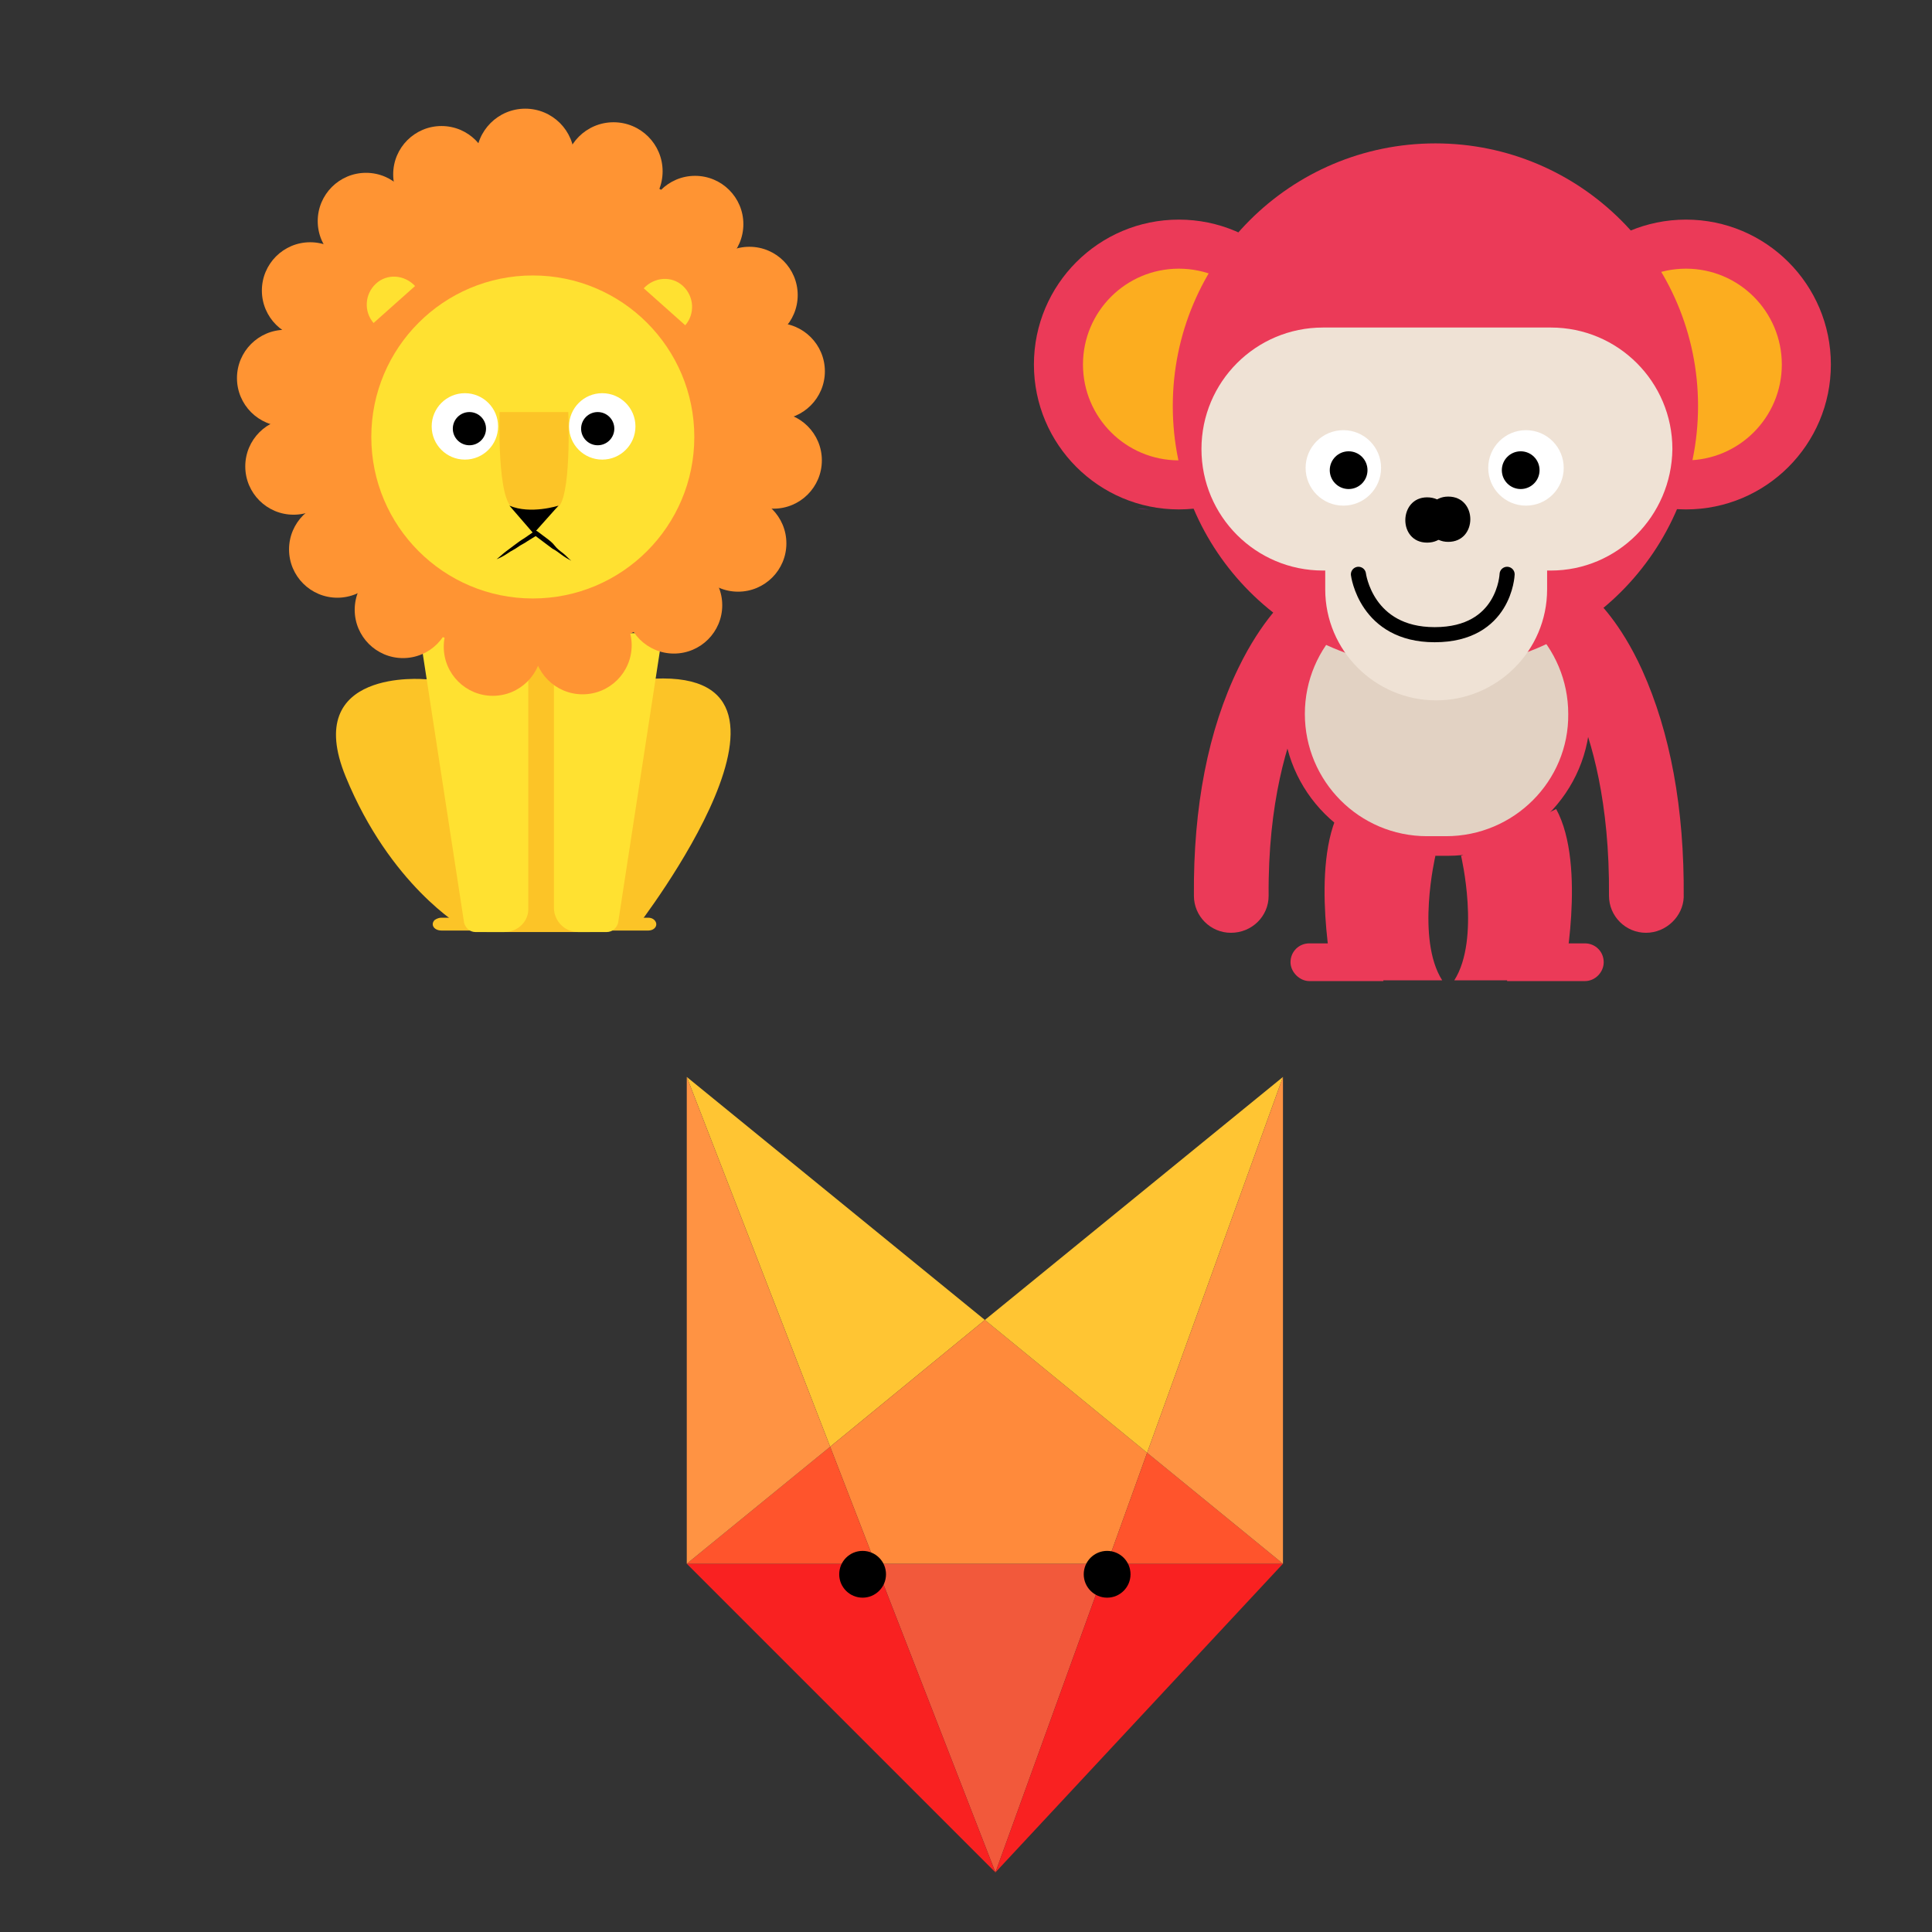<?xml version="1.0" encoding="utf-8"?>
<!-- Generator: Adobe Illustrator 22.1.0, SVG Export Plug-In . SVG Version: 6.00 Build 0)  -->
<svg version="1.1" id="Layer_1" xmlns="http://www.w3.org/2000/svg" xmlns:xlink="http://www.w3.org/1999/xlink" x="0px" y="0px"
	 viewBox="0 0 256 256" style="enable-background:new 0 0 256 256;" xml:space="preserve">
<rect x="0" y="0" width="256" height="256" fill="#333333" stroke="none"/>
<title>Lion</title>
<rect style="fill:none;" width="256" height="256"/>
<g id="Layer_2_1_">
	<g id="Layer_1-2">
		<path style="fill:#FCC427;" d="M56.3,90c0,0-16.4-1.5-10.5,12.9s15.4,19.9,15.4,19.9h23.2c0,0,27.1-35,1.2-32.8L56.3,90z"/>
		<rect x="64.5" y="84.1" style="fill:#FCC427;" width="13.7" height="39.4"/>
		<path style="fill:#FCC427;" d="M84.4,121.6h1.5c0.3,0,0.6,0.1,0.8,0.3l0,0c0.6,0.6,0.1,1.4-0.8,1.4h-7.3v-1.8L84.4,121.6z"/>
		<path style="fill:#FCC427;" d="M60,121.6h-1.5c-0.3,0-0.6,0.1-0.9,0.3l0,0c-0.6,0.6-0.1,1.4,0.9,1.4H66v-1.8L60,121.6z"/>
		<path style="fill:#FFE131;" d="M66.8,123.5H63c-0.7,0-1.3-0.5-1.5-1.2l-5.9-38.4h14.4v36.4C70.1,122,68.7,123.5,66.8,123.5
			C66.9,123.5,66.9,123.5,66.8,123.5z"/>
		<path style="fill:#FFE131;" d="M76.6,123.5h3.8c0.7,0,1.3-0.5,1.5-1.2l5.9-38.4H73.4v36.4C73.4,122,74.8,123.5,76.6,123.5z"/>
		<circle style="fill:#FF9433;" cx="69.6" cy="20.9" r="6.5"/>
		<circle style="fill:#FF9433;" cx="81.3" cy="22.7" r="6.5"/>
		<circle style="fill:#FF9433;" cx="92.1" cy="29.7" r="6.4"/>
		<circle style="fill:#FF9433;" cx="99.3" cy="39.1" r="6.4"/>
		<circle style="fill:#FF9433;" cx="102.9" cy="49.2" r="6.4"/>
		<circle style="fill:#FF9433;" cx="102.5" cy="61" r="6.4"/>
		<circle style="fill:#FF9433;" cx="97.8" cy="72" r="6.4"/>
		<circle style="fill:#FF9433;" cx="89.3" cy="80.2" r="6.4"/>
		<circle style="fill:#FF9433;" cx="77.2" cy="85.5" r="6.5"/>
		<circle style="fill:#FF9433;" cx="65.3" cy="85.7" r="6.5"/>
		<circle style="fill:#FF9433;" cx="53.4" cy="80.8" r="6.4"/>
		<circle style="fill:#FF9433;" cx="44.7" cy="72.8" r="6.4"/>
		<circle style="fill:#FF9433;" cx="38.9" cy="61.8" r="6.4"/>
		<circle style="fill:#FF9433;" cx="37.8" cy="50.1" r="6.4"/>
		<circle style="fill:#FF9433;" cx="41.1" cy="38.5" r="6.4"/>
		<circle style="fill:#FF9433;" cx="48.5" cy="29.3" r="6.4"/>
		<circle style="fill:#FF9433;" cx="58.5" cy="23.1" r="6.4"/>
		<circle style="fill:#FF9433;" cx="70.5" cy="53.5" r="33.1"/>
		<circle style="fill:#FFE131;" cx="70.6" cy="57.9" r="21.4"/>
		<circle style="fill:#FFFFFF;" cx="61.6" cy="56.5" r="4.4"/>
		<circle cx="62.2" cy="56.8" r="2.2"/>
		<circle style="fill:#FFFFFF;" cx="79.8" cy="56.5" r="4.4"/>
		<circle cx="79.2" cy="56.8" r="2.2"/>
		<path style="fill:#FCC427;" d="M66.2,54.6c0,0-0.4,12,1.9,12.8c2.4,0.7,3.8,0.8,5.6,0c2.1-0.9,1.6-12.8,1.6-12.8"/>
		<path d="M67.5,67l3.2,3.7L74,67C74,67,70.3,68.2,67.5,67z"/>
		<path d="M65.8,74.1c0.4-0.3,0.8-0.7,1.2-1c0.4-0.3,0.8-0.6,1.2-0.9c0.4-0.3,0.8-0.6,1.3-0.9l1.3-0.9l0.2-0.1l0.2,0.1
			c0.4,0.3,0.8,0.6,1.2,0.9c0.4,0.3,0.8,0.6,1.1,1s0.7,0.7,1.1,1c0.4,0.3,0.7,0.7,1.1,1c-0.4-0.2-0.9-0.5-1.3-0.8s-0.8-0.6-1.2-0.8
			c-0.4-0.3-0.8-0.6-1.2-0.9s-0.8-0.6-1.2-0.9l0.4,0l-1.3,0.8c-0.4,0.3-0.9,0.5-1.3,0.8s-0.9,0.5-1.3,0.8
			C66.7,73.7,66.3,73.9,65.8,74.1z"/>
		<path style="fill:#FFE131;" d="M55,37.9l-5.5,4.9c-1.3-1.5-1.2-3.8,0.3-5.2C51.3,36.2,53.6,36.4,55,37.9z"/>
		<path style="fill:#FFE131;" d="M85.3,38.2l5.5,4.9c1.3-1.5,1.2-3.8-0.3-5.2C89,36.5,86.7,36.7,85.3,38.2L85.3,38.2z"/>
	</g>
</g>
<g>
	<path style="fill:#EB3A58;" d="M218.1,123.6C218.1,123.6,218.1,123.6,218.1,123.6c-2.7,0-4.9-2.2-4.9-4.9
		c0.1-12.4-2.3-20.6-4.3-25.2c-2.1-5-4.3-7.1-4.3-7.1c0,0,0.1,0.1,0.1,0.1l6.5-7.3c0.3,0.3,3.5,3.2,6.4,9.6
		c3.7,8.2,5.6,18.3,5.5,30.1C223,121.4,220.8,123.6,218.1,123.6z"/>
	<path style="fill:#EB3A58;" d="M163.1,123.6c-2.7,0-4.9-2.2-4.9-4.9c-0.1-11.8,1.9-22,5.9-30.2c3.1-6.4,6.4-9.3,6.8-9.6l6.3,7.5
		c0,0,0,0,0.1,0c0,0-2.3,2.1-4.6,7.1c-2.1,4.6-4.7,12.8-4.6,25.2C168.1,121.4,165.9,123.6,163.1,123.6
		C163.1,123.6,163.1,123.6,163.1,123.6z"/>
	<path style="fill:#EB3A58;" d="M191.8,113.4h-2.9c-10.4,0-18.9-8.5-18.9-18.9v0c0-10.4,8.5-18.9,18.9-18.9h2.9
		c10.4,0,18.9,8.5,18.9,18.9v0C210.7,105,202.2,113.4,191.8,113.4z"/>
	<path style="fill:#E2D2C3;" d="M191.6,110.8h-2.5c-9,0-16.2-7.3-16.2-16.2v0c0-9,7.3-16.2,16.2-16.2h2.5c9,0,16.2,7.3,16.2,16.2v0
		C207.9,103.5,200.6,110.8,191.6,110.8z"/>
	<circle style="fill:#EB3A58;" cx="223.4" cy="48.3" r="19.2"/>
	<circle style="fill:#EB3A58;" cx="156.2" cy="48.3" r="19.2"/>
	<circle style="fill:#FCAD1F;" cx="156.2" cy="48.3" r="12.7"/>
	<circle style="fill:#FCAD1F;" cx="223.4" cy="48.3" r="12.7"/>
	<circle style="fill:#EB3A58;" cx="190.2" cy="53.8" r="34.8"/>
	<path style="fill:#EFE2D5;" d="M205.5,75.6h-30.2c-8.9,0-16.1-7.2-16.1-16.1v0c0-8.9,7.2-16.1,16.1-16.1h30.2
		c8.9,0,16.1,7.2,16.1,16.1v0C221.5,68.4,214.3,75.6,205.5,75.6z"/>
	<path style="fill:#C116A0;" d="M150.7,67.4c0.5,0.1,1.1,0.1,1.7,0.1L150.7,67.4L150.7,67.4z"/>
	<path style="fill:#C116A0;" d="M191.5,67.4L191.5,67.4l-1.3,0C190.6,67.5,191.1,67.4,191.5,67.4z"/>
	<path style="fill:#EFE2D5;" d="M190.3,92.8L190.3,92.8c-8.1,0-14.7-6.6-14.7-14.7v-2.4c0-8.1,6.6-14.7,14.7-14.7h0
		c8.1,0,14.7,6.6,14.7,14.7v2.4C205,86.2,198.4,92.8,190.3,92.8z"/>
	<g>
		<g>
			<g>
				<path d="M191.9,71.8c3.9,0,3.9-6,0-6C188.1,65.8,188.1,71.8,191.9,71.8L191.9,71.8z"/>
			</g>
		</g>
		<g>
			<g>
				<path d="M189.1,71.9c3.9,0,3.9-6,0-6C185.3,65.9,185.2,71.9,189.1,71.9L189.1,71.9z"/>
			</g>
		</g>
	</g>
	<path style="fill:none;stroke:#000000;stroke-width:2;stroke-linecap:round;stroke-miterlimit:10;" d="M180,76.1c0,0,1,8,10.1,8
		c9.3,0,9.6-8,9.6-8"/>
	<path style="fill:#EB3A58;" d="M210,130h-10.3v-5H210c1.4,0,2.5,1.1,2.5,2.5l0,0C212.5,128.8,211.4,130,210,130z"/>
	<path style="fill:#EB3A58;" d="M173.5,130h9.8v-5h-9.8c-1.4,0-2.5,1.1-2.5,2.5l0,0C171,128.8,172.2,130,173.5,130z"/>
	<path style="fill:#EB3A58;" d="M193.6,113.4c0,0,2.6,11-0.9,16.5h14.4c0,0,3.2-15.2-0.9-22.7L193.6,113.4z"/>
	<path style="fill:#EB3A58;" d="M190.2,113.4c0,0-2.6,11,0.9,16.5h-14.4c0,0-3.2-15.2,0.9-22.7L190.2,113.4z"/>
	<g>
		<circle style="fill:#FFFFFF;" cx="178" cy="62" r="5"/>
		<circle cx="178.7" cy="62.3" r="2.5"/>
	</g>
	<g>
		<circle style="fill:#FFFFFF;" cx="202.2" cy="62" r="5"/>
		<circle cx="201.5" cy="62.3" r="2.5"/>
	</g>
</g>
<g>
	<polygon style="fill:#F2593B;" points="146.7,207.2 131.9,248.1 116,207.2 	"/>
	<polygon style="fill:#FFC533;" points="130.5,174.9 110,191.7 91,142.7 	"/>
	<polygon style="fill:#FF8A3B;" points="152,192.5 146.7,207.2 116,207.2 110,191.7 130.5,174.9 	"/>
	<polygon style="fill:#FFC533;" points="170,142.7 152,192.5 130.5,174.9 	"/>
	<polygon style="fill:#F92121;" points="170,207.2 131.9,248.1 146.7,207.2 	"/>
	<polygon style="fill:#FF542C;" points="170,207.2 146.7,207.2 152,192.5 	"/>
	<polygon style="fill:#FF9343;" points="170,142.7 170,207.2 152,192.5 	"/>
	<polygon style="fill:#F92121;" points="131.9,248.1 91,207.2 116,207.2 	"/>
	<polygon style="fill:#FF542C;" points="116,207.2 91,207.2 110,191.7 	"/>
	<polygon style="fill:#FF9343;" points="110,191.7 91,207.2 91,142.7 	"/>
	<circle cx="114.3" cy="208.6" r="3.1"/>
	<circle cx="146.7" cy="208.6" r="3.1"/>
</g>
</svg>
